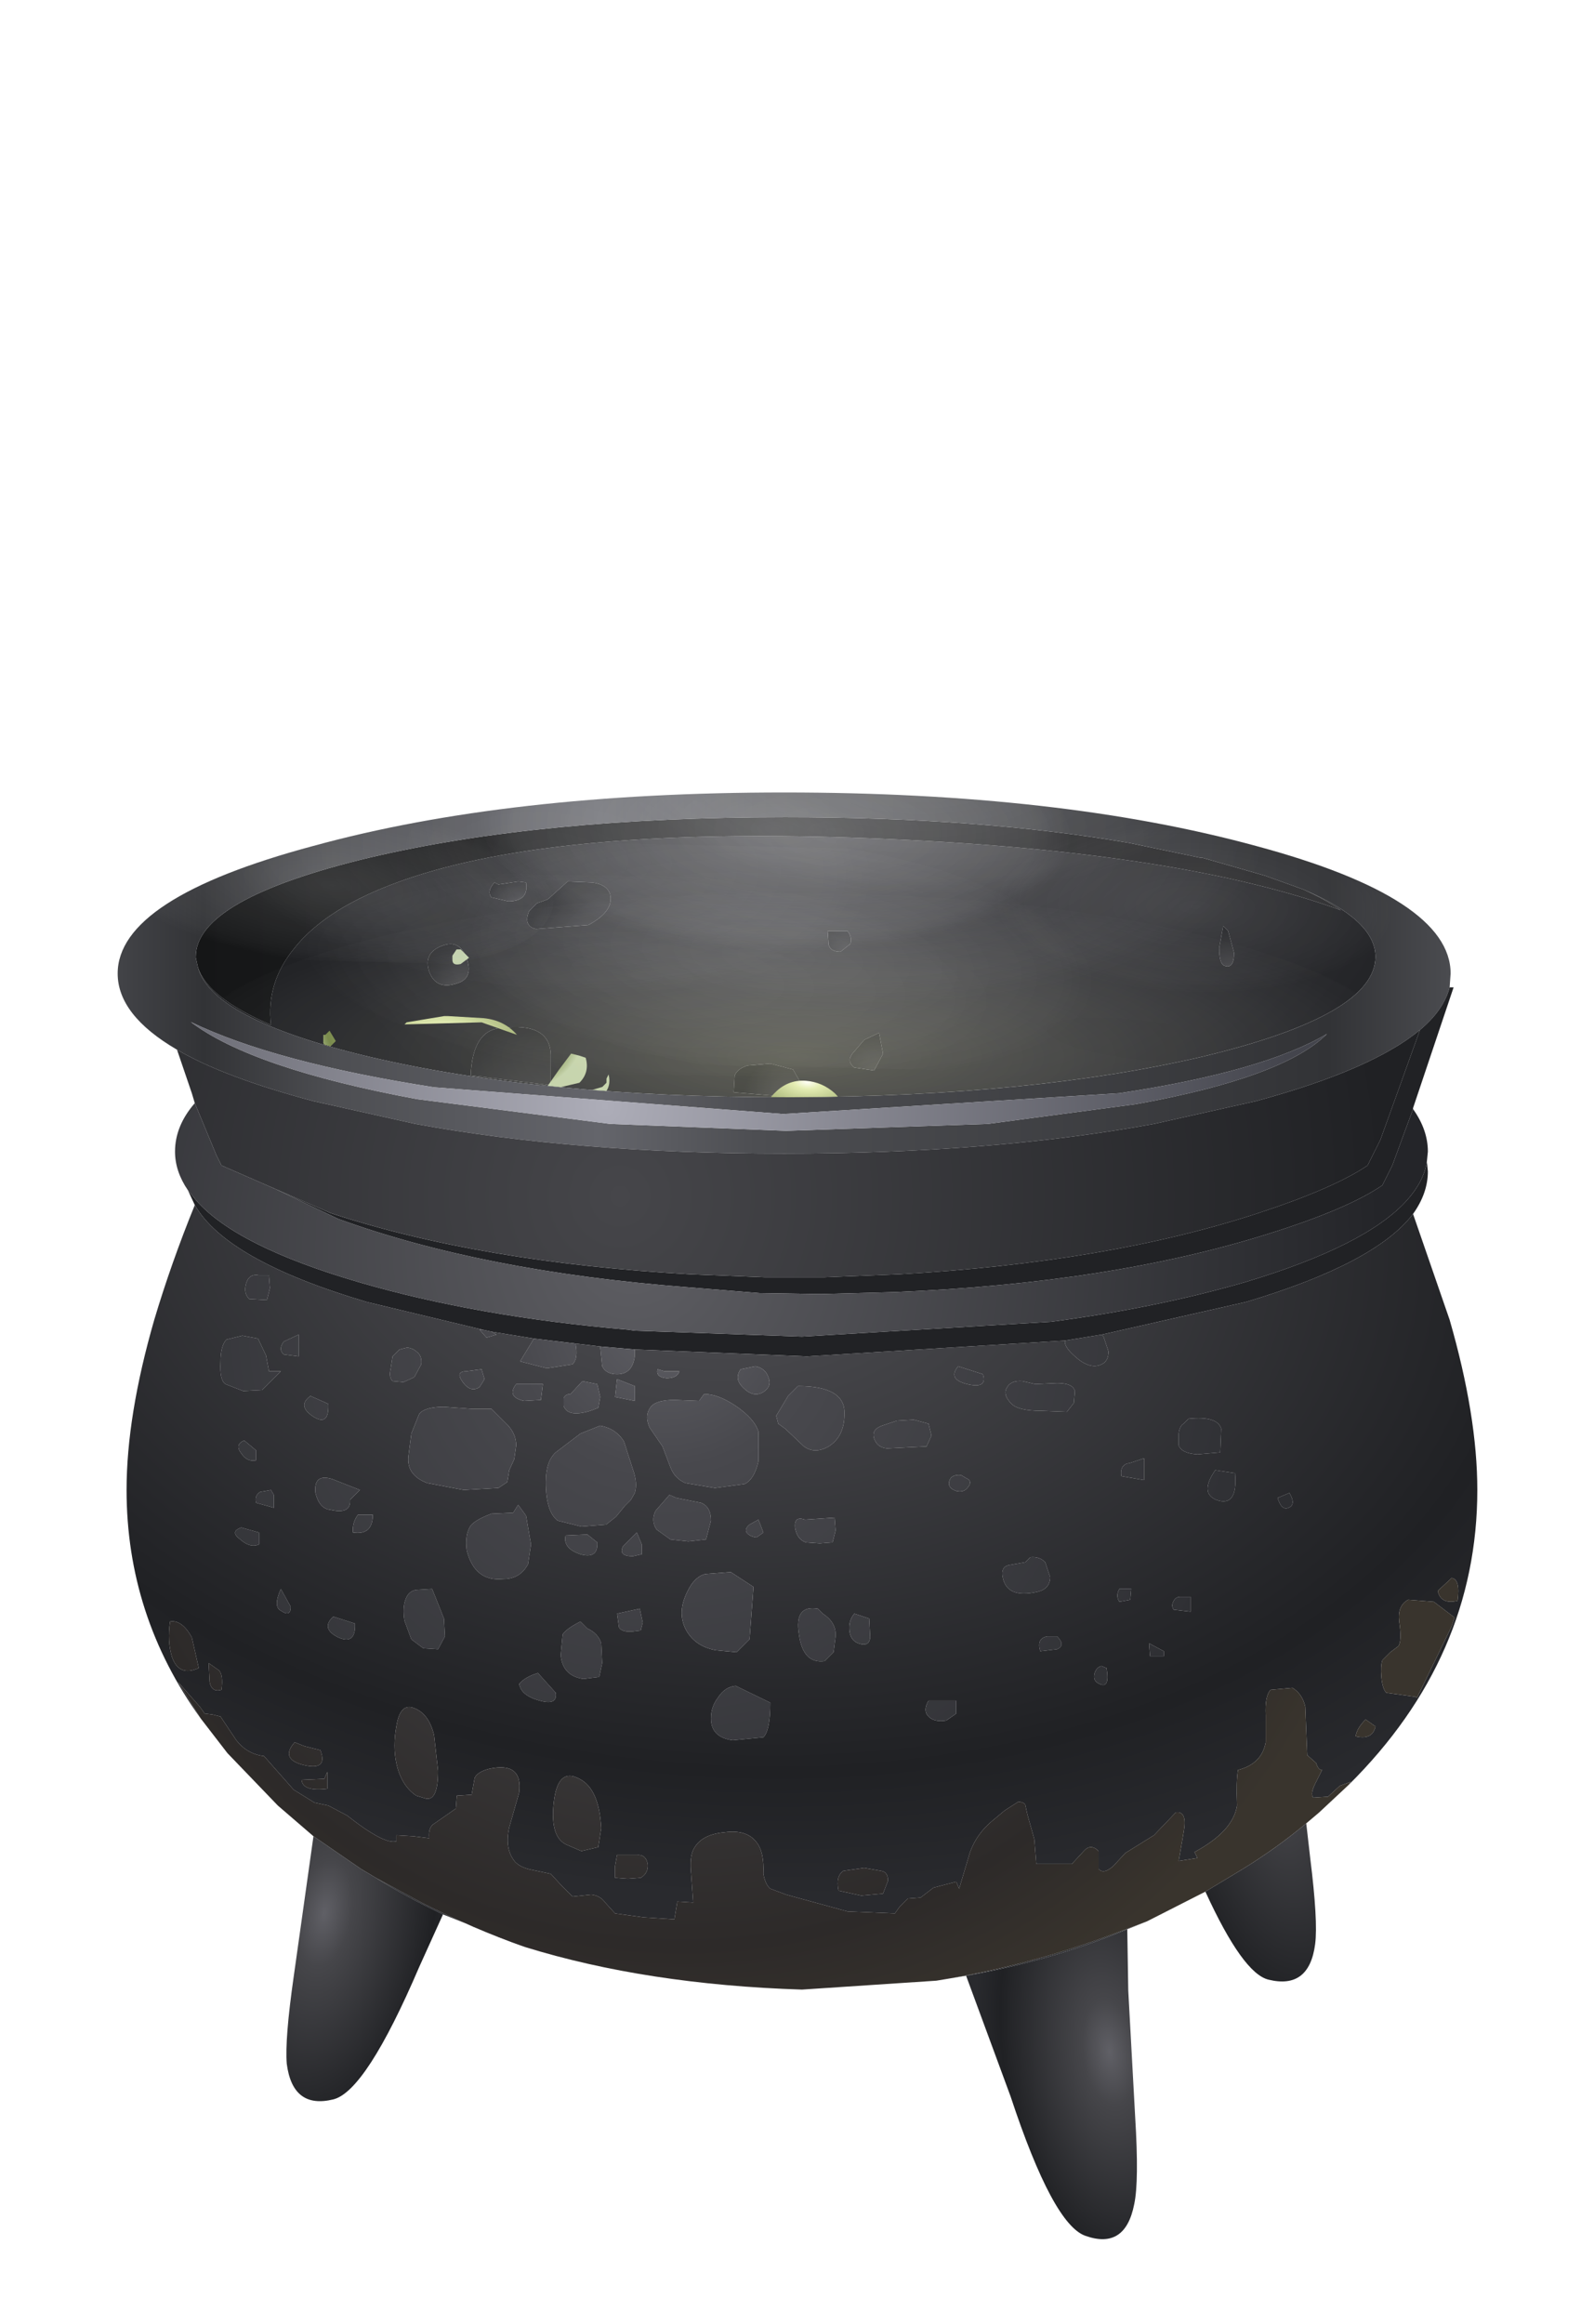 <?xml version="1.0" encoding="UTF-8" standalone="no"?>
<svg xmlns:xlink="http://www.w3.org/1999/xlink" height="117.45px" width="80.6px" xmlns="http://www.w3.org/2000/svg">
  <g transform="matrix(1.0, 0.0, 0.0, 1.0, 0.0, 0.0)">
    <use height="73.1" transform="matrix(1.0, 0.0, 0.0, 1.0, 5.95, 40.05)" width="68.75" xlink:href="#shape0"/>
    <clipPath id="clipPath0" transform="matrix(1.0, 0.0, 0.0, 1.0, 0.0, 0.0)">
      <use height="81.35" transform="matrix(1.0, 0.0, 0.0, 1.0, -23.0, -25.9)" width="127.8" xlink:href="#shape1"/>
    </clipPath>
    <g clip-path="url(#clipPath0)">
      <use height="4.15" transform="matrix(2.106, 0.0, 0.0, 2.106, 13.925, 47.981)" width="8.0" xlink:href="#shape2"/>
      <use height="2.0" transform="matrix(1.28, 0.0, 0.0, 1.28, 38.446, 54.62)" width="3.55" xlink:href="#shape3"/>
      <use height="123.75" transform="matrix(1.0, 0.0, 0.052, 1.0, -18.151, -20.2)" width="105.1" xlink:href="#sprite0"/>
      <use height="59.8" transform="matrix(1.031, 0.0, 0.0, 0.276, 9.282, 45.16)" width="59.8" xlink:href="#shape4"/>
      <use height="63.3" transform="matrix(1.0, 0.0, 0.0, 1.0, 22.85, 10.25)" width="34.7" xlink:href="#sprite1"/>
      <use height="52.0" transform="matrix(1.0, 0.0, 0.0, 1.0, 8.45, 1.55)" width="62.6" xlink:href="#sprite2"/>
    </g>
    <use height="15.55" transform="matrix(1.751, 0.0, 0.0, 0.882, 10.818, 36.416)" width="19.4" xlink:href="#shape5"/>
    <use height="14.85" transform="matrix(1.751, 0.0, 0.0, 0.882, 31.331, 32.425)" width="17.1" xlink:href="#shape6"/>
    <use height="14.85" transform="matrix(1.751, 0.0, 0.0, 0.882, 24.231, 35.325)" width="17.1" xlink:href="#shape7"/>
    <use height="10.15" transform="matrix(1.751, 0.0, 0.0, 0.882, 50.458, 41.393)" width="11.35" xlink:href="#shape8"/>
    <use height="20.4" transform="matrix(1.751, 0.0, 0.0, 0.882, 20.715, 33.048)" width="24.65" xlink:href="#shape9"/>
    <use height="9.55" transform="matrix(1.751, 0.0, 0.0, 0.882, 5.595, 40.508)" width="12.8" xlink:href="#shape10"/>
    <use height="12.5" transform="matrix(1.751, 0.0, 0.0, 0.882, 15.542, 43.784)" width="19.65" xlink:href="#shape11"/>
    <use height="9.45" transform="matrix(1.751, 0.0, 0.0, 0.882, 40.342, 48.352)" width="19.6" xlink:href="#shape12"/>
    <use height="13.8" transform="matrix(1.751, 0.0, 0.0, 0.882, 23.23, 42.261)" width="18.25" xlink:href="#shape13"/>
    <use height="5.45" transform="matrix(1.751, 0.0, 0.0, 0.882, 40.497, 43.267)" width="7.25" xlink:href="#shape14"/>
  </g>
  <defs>
    <g id="shape0" transform="matrix(1.0, 0.0, 0.0, 1.0, -5.95, -40.05)">
      <path d="M41.85 47.05 L42.85 47.05 Q43.1 47.35 43.0 47.7 L42.5 48.1 Q42.0 48.1 41.9 47.75 L41.85 47.05" fill="url(#gradient0)" fill-rule="evenodd" stroke="none"/>
      <path d="M41.85 47.05 L41.9 47.75 Q42.0 48.1 42.5 48.1 L43.0 47.7 Q43.1 47.35 42.85 47.05 L41.85 47.05 M65.9 44.95 Q69.55 46.5 69.55 48.35 69.55 51.3 60.8 53.4 52.25 55.4 40.1 55.45 40.5 55.25 40.5 54.75 L40.1 54.05 38.95 53.75 37.8 53.85 Q37.3 54.0 37.15 54.35 L37.1 55.2 40.0 55.45 39.7 55.45 Q27.35 55.45 18.65 53.4 10.65 51.5 10.0 48.85 10.45 50.4 13.7 51.8 13.45 49.65 14.9 47.9 16.9 45.4 22.1 43.95 30.05 41.75 44.85 42.4 59.7 43.05 67.8 46.0 67.0 45.45 65.9 44.95 M62.1 47.05 L61.85 46.8 61.65 47.9 Q61.65 48.7 61.9 48.8 62.4 49.0 62.4 48.15 L62.1 47.05 M22.35 47.8 Q21.4 48.15 21.7 49.1 22.05 50.05 23.1 49.7 23.95 49.45 23.6 48.45 23.25 47.45 22.35 47.8 M24.85 45.35 L25.7 45.55 Q26.75 45.55 26.6 44.6 L26.2 44.55 25.2 44.7 25.0 44.6 Q24.6 45.05 24.85 45.35 M28.7 44.55 L27.7 45.45 27.15 45.65 26.75 46.05 Q26.45 46.8 27.1 46.95 L29.75 46.75 Q31.05 46.05 30.85 45.2 30.7 44.7 29.95 44.6 L28.7 44.55 M27.85 54.85 L27.85 53.3 Q27.8 51.65 25.35 51.95 23.9 52.05 23.8 54.35 L27.85 54.85 M43.7 52.55 L43.1 53.25 Q42.8 53.65 43.2 53.95 L44.2 54.1 44.65 53.25 44.45 52.2 43.7 52.55" fill="url(#gradient1)" fill-rule="evenodd" stroke="none"/>
      <path d="M10.0 48.85 L9.9 48.4 9.9 48.35 Q9.9 45.45 18.65 43.35 27.35 41.3 39.7 41.3 49.55 41.3 57.1 42.6 L60.7 43.35 60.8 43.35 63.95 44.25 65.9 44.95 Q67.0 45.45 67.8 46.0 59.7 43.05 44.85 42.4 30.05 41.75 22.1 43.95 16.9 45.4 14.9 47.9 13.45 49.65 13.7 51.8 10.45 50.4 10.0 48.85" fill="url(#gradient2)" fill-rule="evenodd" stroke="none"/>
      <path d="M62.1 47.05 L62.4 48.15 Q62.4 49.0 61.9 48.8 61.65 48.7 61.65 47.9 L61.85 46.8 62.1 47.05" fill="url(#gradient3)" fill-rule="evenodd" stroke="none"/>
      <path d="M22.35 47.8 Q23.25 47.45 23.6 48.45 23.95 49.45 23.1 49.7 22.05 50.05 21.7 49.1 21.4 48.15 22.35 47.8" fill="url(#gradient4)" fill-rule="evenodd" stroke="none"/>
      <path d="M24.85 45.35 Q24.6 45.05 25.0 44.6 L25.2 44.7 26.2 44.55 26.6 44.6 Q26.75 45.55 25.7 45.55 L24.85 45.35" fill="url(#gradient5)" fill-rule="evenodd" stroke="none"/>
      <path d="M28.7 44.55 L29.95 44.6 Q30.7 44.7 30.85 45.2 31.05 46.05 29.75 46.75 L27.1 46.95 Q26.45 46.8 26.75 46.05 L27.15 45.65 27.7 45.45 28.7 44.55" fill="url(#gradient6)" fill-rule="evenodd" stroke="none"/>
      <path d="M40.1 55.45 L40.0 55.45 37.1 55.2 37.15 54.35 Q37.3 54.0 37.8 53.85 L38.95 53.75 40.1 54.05 40.5 54.75 Q40.5 55.25 40.1 55.45" fill="url(#gradient7)" fill-rule="evenodd" stroke="none"/>
      <path d="M27.85 54.85 L23.8 54.35 Q23.9 52.05 25.35 51.95 27.8 51.65 27.85 53.3 L27.85 54.85" fill="url(#gradient8)" fill-rule="evenodd" stroke="none"/>
      <path d="M43.7 52.55 L44.45 52.2 44.65 53.25 44.2 54.1 43.2 53.95 Q42.8 53.65 43.1 53.25 L43.7 52.55" fill="url(#gradient9)" fill-rule="evenodd" stroke="none"/>
      <path d="M60.7 43.35 L57.1 42.6 Q49.55 41.3 39.7 41.3 27.35 41.3 18.65 43.35 9.9 45.45 9.9 48.35 L9.9 48.4 10.0 48.85 Q10.65 51.5 18.65 53.4 27.35 55.45 39.7 55.45 L40.0 55.45 40.1 55.45 Q52.25 55.4 60.8 53.4 69.55 51.3 69.55 48.35 69.55 46.5 65.9 44.95 L63.95 44.25 60.8 43.35 60.7 43.35 M8.95 53.05 Q5.95 51.3 5.95 49.2 5.95 45.4 15.85 42.75 25.7 40.05 39.65 40.05 53.6 40.05 63.5 42.75 73.35 45.4 73.35 49.2 L73.3 49.9 Q73.0 51.05 71.8 52.05 69.4 54.05 63.5 55.65 L58.35 56.8 Q50.15 58.3 39.65 58.3 29.15 58.3 21.0 56.8 L15.85 55.65 Q11.35 54.45 8.95 53.05 M39.75 57.15 L49.95 56.8 57.45 55.8 Q64.9 54.45 67.1 52.25 63.9 54.15 56.6 55.25 L39.6 56.3 21.95 54.95 Q13.9 53.7 9.65 51.65 12.75 54.0 21.1 55.55 L30.85 56.8 39.75 57.15" fill="url(#gradient10)" fill-rule="evenodd" stroke="none"/>
      <path d="M39.75 57.15 L30.85 56.8 21.1 55.55 Q12.75 54.0 9.65 51.65 13.9 53.7 21.95 54.95 L39.6 56.3 56.6 55.25 Q63.9 54.15 67.1 52.25 64.9 54.45 57.45 55.8 L49.95 56.8 39.75 57.15" fill="url(#gradient11)" fill-rule="evenodd" stroke="none"/>
      <path d="M73.3 49.9 L73.5 49.9 71.45 56.0 71.45 56.05 70.4 58.9 69.9 59.9 Q68.15 61.1 64.15 62.35 56.2 64.85 45.25 65.3 L41.5 65.4 38.4 65.35 34.7 65.05 Q24.4 64.25 17.1 61.6 L13.95 60.1 16.7 61.3 Q24.3 63.8 34.9 64.4 L38.65 64.55 41.7 64.55 45.45 64.4 Q56.05 63.8 63.65 61.3 67.45 60.05 69.15 58.9 L69.8 57.6 70.65 55.25 71.8 52.05 Q73.0 51.05 73.3 49.9 M72.15 58.7 L72.2 59.2 Q72.2 60.3 71.45 61.35 69.55 63.85 63.0 65.8 L55.7 67.45 53.85 67.75 40.8 68.55 32.1 68.2 30.35 68.05 29.1 67.9 27.0 67.65 24.85 67.3 24.4 67.2 18.55 65.8 Q11.45 63.7 9.85 60.9 L9.5 60.15 9.95 60.7 Q12.0 63.0 18.15 64.8 24.15 66.55 31.75 67.2 L32.1 67.25 40.55 67.55 53.15 66.8 Q58.45 66.1 62.95 64.8 69.1 62.95 71.15 60.65 72.0 59.7 72.15 58.7" fill="#212225" fill-rule="evenodd" stroke="none"/>
      <path d="M27.0 67.65 L29.1 67.9 Q29.25 68.65 28.95 68.95 L27.65 69.15 26.3 68.8 27.0 67.65 M30.35 68.05 L32.1 68.2 32.1 68.5 Q32.0 69.45 31.2 69.45 30.65 69.45 30.45 69.05 L30.35 68.05 M53.85 67.75 L55.7 67.45 55.8 67.55 56.05 68.3 Q56.05 68.8 55.7 68.95 55.1 69.25 54.3 68.5 53.8 68.05 53.85 67.75 M24.4 67.2 L24.85 67.3 25.1 67.45 24.6 67.6 24.25 67.2 24.4 67.2 M20.6 68.1 Q20.9 68.15 21.05 68.3 21.35 68.5 21.3 68.95 L20.95 69.6 20.4 69.85 19.85 69.8 Q19.65 69.6 19.75 69.2 L19.85 68.55 20.2 68.2 20.6 68.1 M28.85 70.45 L29.45 69.8 30.2 69.95 30.35 70.6 30.25 71.15 29.85 71.3 Q28.7 71.65 28.5 71.05 L28.5 70.65 Q28.6 70.45 28.85 70.45 M29.35 72.45 L30.35 72.05 Q31.15 72.2 31.55 72.85 L32.0 74.25 Q32.25 74.95 32.1 75.45 L31.9 75.8 31.6 76.1 31.15 76.65 30.65 77.05 29.4 77.15 28.2 76.85 Q27.6 76.4 27.6 74.9 27.6 73.85 28.1 73.4 L29.35 72.45 M39.85 70.55 L40.35 70.05 Q42.75 70.05 42.7 71.45 42.7 72.6 41.9 73.1 41.2 73.5 40.65 73.1 L39.7 72.2 39.35 71.95 39.25 71.55 39.55 71.05 39.85 70.55 M38.2 69.05 Q38.7 69.15 38.85 69.6 39.05 70.05 38.6 70.35 38.1 70.65 37.6 70.15 37.1 69.7 37.45 69.2 L38.2 69.05 M32.1 70.8 L31.1 70.6 31.15 70.15 31.2 69.7 32.1 70.05 32.1 70.8 M32.95 71.05 Q33.25 70.75 34.1 70.75 L35.35 70.8 35.6 70.45 Q36.3 70.45 37.2 71.05 38.15 71.7 38.35 72.35 L38.35 73.85 Q38.15 74.75 37.65 75.0 L36.15 75.2 34.65 74.95 Q34.1 74.7 33.9 74.15 L33.5 73.1 32.85 72.15 Q32.55 71.5 32.95 71.05 M14.35 67.8 L15.1 67.45 15.1 68.55 14.35 68.45 Q14.05 68.2 14.35 67.8 M11.45 67.7 L12.25 67.5 13.05 67.65 13.45 68.5 13.6 69.3 14.2 69.3 13.25 70.25 12.3 70.3 11.4 69.95 Q11.1 69.75 11.15 68.85 11.15 68.0 11.45 67.7 M13.1 64.45 L13.6 64.45 13.65 65.1 13.5 65.7 12.6 65.65 Q12.3 65.35 12.45 64.85 12.6 64.35 13.1 64.45 M15.7 70.55 L16.6 70.95 Q16.65 72.1 15.85 71.6 15.0 71.05 15.7 70.55 M13.1 77.45 L13.1 78.05 Q12.65 78.25 12.15 77.8 11.6 77.4 12.2 77.2 L13.1 77.45 M12.95 75.95 Q12.85 75.6 13.15 75.4 L13.7 75.3 13.85 75.55 13.85 76.2 12.95 75.95 M17.1 82.75 Q16.2 82.3 16.85 81.7 L17.95 82.05 Q18.0 83.15 17.1 82.75 M14.7 81.2 Q14.7 81.75 14.2 81.4 13.8 81.2 14.2 80.3 L14.7 81.2 M35.45 75.95 Q35.95 76.15 35.95 76.85 L35.7 77.8 34.8 77.9 33.9 77.8 33.2 77.3 Q32.9 76.85 33.15 76.35 L33.85 75.55 34.2 75.7 35.45 75.95 M27.3 85.95 Q26.35 85.7 26.25 85.1 26.55 84.75 27.2 84.55 L28.1 85.55 Q28.2 86.2 27.3 85.95 M21.05 80.35 L21.85 80.3 22.45 81.8 22.5 82.7 22.15 83.35 21.4 83.3 20.8 82.85 20.45 81.9 Q20.35 81.25 20.5 80.85 20.65 80.4 21.05 80.35 M28.6 77.6 L29.7 77.55 30.2 77.95 Q30.25 78.8 29.35 78.55 28.45 78.25 28.6 77.6 M26.2 76.05 L26.6 76.6 26.85 78.05 26.7 79.05 Q26.3 79.8 25.45 79.8 24.0 79.95 23.6 78.35 23.5 77.55 23.8 77.1 24.05 76.8 24.85 76.5 L25.95 76.45 26.2 76.05 M37.2 85.2 L38.95 86.05 Q38.95 87.45 38.6 87.8 L37.05 87.95 Q35.95 87.8 35.95 86.85 35.95 86.25 36.3 85.8 36.65 85.25 37.2 85.2 M30.4 83.05 L30.45 84.05 30.3 84.75 29.5 84.85 Q28.45 84.7 28.35 83.65 L28.45 82.6 Q28.65 82.3 29.35 81.95 L29.7 82.3 Q30.25 82.55 30.4 83.05 M31.2 81.55 L32.35 81.3 32.5 82.0 32.4 82.4 32.0 82.45 Q31.45 82.5 31.3 82.25 L31.2 81.55 M32.2 77.45 L32.45 78.05 32.45 78.55 32.0 78.65 Q31.25 78.65 31.5 78.15 L32.2 77.45 M38.6 77.45 L38.25 77.7 Q37.9 77.65 37.75 77.45 37.65 77.25 37.9 77.05 L38.35 76.8 38.6 77.45 M57.1 73.95 L57.85 73.7 57.85 74.8 56.7 74.6 Q56.65 74.35 56.75 74.15 56.9 73.95 57.1 73.95 M54.35 70.3 L54.3 70.9 53.95 71.35 52.65 71.3 Q51.5 71.3 51.15 70.95 50.7 70.5 50.9 70.15 51.1 69.75 51.7 69.8 L52.35 69.95 53.45 69.9 Q54.25 69.9 54.35 70.3 M49.7 69.45 Q49.95 70.2 48.9 69.95 47.9 69.7 48.45 69.05 L49.7 69.45 M44.85 73.2 Q44.35 73.15 44.2 72.7 44.05 72.25 44.6 72.05 L45.35 71.8 46.2 71.75 46.95 71.95 47.1 72.55 46.85 73.1 44.85 73.2 M61.75 72.2 L61.7 73.4 60.55 73.5 Q59.75 73.45 59.6 73.05 L59.6 72.45 Q59.65 72.05 59.85 71.95 L60.1 71.7 Q61.55 71.55 61.75 72.2 M53.45 82.7 Q53.9 83.15 53.45 83.35 L52.6 83.45 Q52.4 82.8 52.95 82.7 L53.45 82.7 M52.1 78.7 Q52.55 78.65 52.85 78.95 L53.1 79.7 Q53.1 80.3 52.45 80.45 50.9 80.8 50.7 79.7 50.6 79.2 51.0 79.1 L51.85 78.95 52.1 78.7 M41.6 81.55 Q42.3 82.0 42.25 82.7 L42.15 83.5 41.7 83.95 Q40.6 84.1 40.4 82.6 40.15 81.1 41.35 81.3 L41.6 81.55 M61.45 74.3 L62.45 74.45 Q62.6 76.2 61.5 75.8 60.65 75.45 61.45 74.3 M65.2 75.45 Q65.55 76.05 65.15 76.2 64.8 76.35 64.6 75.7 L65.2 75.45" fill="url(#gradient12)" fill-rule="evenodd" stroke="none"/>
      <path d="M71.45 61.35 L73.3 66.7 Q74.7 71.55 74.7 75.3 74.7 83.75 68.2 90.2 L68.3 90.05 67.75 90.25 67.15 90.8 66.4 90.85 Q66.25 90.65 66.5 90.15 L66.85 89.45 Q66.65 89.45 66.55 89.1 L66.1 88.7 66.05 87.5 66.0 86.25 Q65.85 85.6 65.35 85.3 L64.25 85.4 Q63.95 85.7 64.0 86.7 L64.0 88.05 Q63.8 89.15 62.6 89.45 62.5 90.0 62.55 91.25 62.35 92.55 60.4 93.6 L60.55 93.9 59.6 94.05 59.85 92.6 Q60.05 91.5 59.45 91.6 L58.35 92.75 56.9 93.65 56.3 94.3 Q55.8 94.75 55.55 94.45 L55.55 94.0 55.55 93.55 Q55.15 93.15 54.8 93.55 L54.2 94.2 52.4 94.2 52.3 92.95 51.95 91.7 51.85 91.25 Q51.85 91.1 51.5 91.05 L50.8 91.5 50.2 92.0 Q49.4 92.65 49.05 93.6 L48.5 95.45 48.35 95.1 47.2 95.4 46.55 95.9 45.9 95.95 45.5 96.35 45.25 96.7 42.85 96.6 39.75 95.75 38.95 95.45 Q38.7 95.25 38.6 94.7 38.65 93.6 38.25 93.1 37.75 92.45 36.65 92.6 35.5 92.7 35.1 93.4 34.85 93.8 34.95 94.75 L35.05 96.15 34.25 96.1 34.1 97.0 32.55 96.9 31.1 96.7 30.6 96.15 Q30.35 95.8 29.9 95.75 L28.95 95.85 28.4 95.3 27.85 94.7 26.9 94.5 Q26.35 94.4 26.05 94.1 25.5 93.45 25.75 92.35 L26.25 90.6 Q26.45 89.0 24.7 89.4 24.15 89.55 24.0 89.85 L23.85 90.7 23.1 90.75 23.05 91.4 22.55 91.75 21.9 92.2 Q21.65 92.4 21.7 92.9 L20.9 92.8 20.05 92.75 20.05 93.05 Q19.45 93.25 17.55 91.75 L16.6 91.25 15.9 91.1 14.85 90.45 14.1 89.6 13.35 88.75 Q12.5 88.65 11.95 87.95 L11.15 86.75 10.75 86.65 10.35 86.6 10.1 86.25 9.0 85.0 10.15 86.85 Q6.4 81.65 6.4 75.3 6.4 71.55 7.8 66.7 8.65 63.85 9.85 60.9 11.45 63.7 18.55 65.8 L24.4 67.2 24.25 67.2 24.6 67.6 25.1 67.45 24.85 67.3 27.0 67.65 26.3 68.8 27.65 69.15 28.95 68.95 Q29.25 68.65 29.1 67.9 L30.35 68.05 30.45 69.05 Q30.65 69.45 31.2 69.45 32.0 69.45 32.1 68.5 L32.1 68.2 40.8 68.55 53.85 67.75 Q53.8 68.05 54.3 68.5 55.1 69.25 55.7 68.95 56.05 68.8 56.05 68.3 L55.8 67.55 55.7 67.45 63.0 65.8 Q69.55 63.85 71.45 61.35 M58.0 97.1 L57.0 97.5 Q53.15 99.1 48.85 99.85 L47.35 100.1 Q52.05 99.35 56.4 97.7 L58.0 97.1 M26.55 98.4 L22.4 96.75 Q20.6 95.9 19.0 94.9 L21.4 96.2 Q23.9 97.45 26.55 98.4 M24.5 69.7 L24.35 69.2 23.6 69.3 Q23.0 69.3 23.4 69.85 23.8 70.4 24.25 70.1 L24.5 69.7 M20.6 68.1 L20.2 68.2 19.85 68.55 19.75 69.2 Q19.65 69.6 19.85 69.8 L20.4 69.85 20.95 69.6 21.3 68.95 Q21.35 68.5 21.05 68.3 20.9 68.15 20.6 68.1 M20.65 73.6 Q20.55 74.55 21.6 74.95 L23.45 75.3 25.2 75.2 25.65 74.9 25.75 74.3 26.0 73.75 26.1 73.05 Q26.1 72.5 25.7 72.05 L24.85 71.2 23.85 71.2 22.45 71.1 Q21.5 71.1 21.2 71.45 L20.8 72.45 20.65 73.6 M28.85 70.45 Q28.6 70.45 28.5 70.65 L28.5 71.05 Q28.7 71.65 29.85 71.3 L30.25 71.15 30.35 70.6 30.2 69.95 29.45 69.8 28.85 70.45 M26.1 69.95 Q25.6 70.6 26.5 70.8 L27.35 70.75 27.45 69.95 26.1 69.95 M29.35 72.45 L28.1 73.4 Q27.6 73.85 27.6 74.9 27.6 76.4 28.2 76.85 L29.4 77.15 30.65 77.05 31.15 76.65 31.6 76.1 31.9 75.8 32.1 75.45 Q32.25 74.95 32.0 74.25 L31.55 72.85 Q31.15 72.2 30.35 72.05 L29.35 72.45 M33.25 69.2 Q33.15 69.6 33.7 69.65 34.25 69.65 34.35 69.3 L33.6 69.3 33.25 69.2 M32.95 71.05 Q32.55 71.5 32.85 72.15 L33.5 73.1 33.9 74.15 Q34.1 74.7 34.65 74.95 L36.15 75.2 37.65 75.0 Q38.15 74.75 38.35 73.85 L38.35 72.35 Q38.15 71.7 37.2 71.05 36.3 70.45 35.6 70.45 L35.35 70.8 34.1 70.75 Q33.25 70.75 32.95 71.05 M32.1 70.8 L32.1 70.05 31.2 69.7 31.15 70.15 31.1 70.6 32.1 70.8 M38.2 69.05 L37.45 69.2 Q37.1 69.7 37.6 70.15 38.1 70.65 38.6 70.35 39.05 70.05 38.85 69.6 38.7 69.15 38.2 69.05 M39.85 70.55 L39.55 71.05 39.25 71.55 39.35 71.95 39.7 72.2 40.65 73.1 Q41.2 73.5 41.9 73.1 42.7 72.6 42.7 71.45 42.75 70.05 40.35 70.05 L39.85 70.55 M13.1 64.45 Q12.6 64.35 12.45 64.85 12.3 65.35 12.6 65.65 L13.5 65.7 13.65 65.1 13.6 64.45 13.1 64.45 M11.45 67.7 Q11.15 68.0 11.15 68.85 11.1 69.75 11.4 69.95 L12.3 70.3 13.25 70.25 14.2 69.3 13.6 69.3 13.45 68.5 13.05 67.65 12.25 67.5 11.45 67.7 M14.35 67.8 Q14.05 68.2 14.35 68.45 L15.1 68.55 15.1 67.45 14.35 67.8 M12.2 73.45 Q12.5 73.9 12.95 73.8 L12.95 73.3 12.35 72.8 Q11.85 73.0 12.2 73.45 M15.7 70.55 Q15.0 71.05 15.85 71.6 16.65 72.1 16.6 70.95 L15.7 70.55 M16.7 76.3 Q17.75 76.55 17.7 75.8 L18.2 75.3 16.8 74.75 Q15.85 74.45 15.95 75.45 16.15 76.25 16.7 76.3 M18.85 76.55 L18.1 76.55 Q17.8 76.95 17.85 77.45 18.85 77.6 18.85 76.55 M12.95 75.95 L13.85 76.2 13.85 75.55 13.7 75.3 13.15 75.4 Q12.85 75.6 12.95 75.95 M13.1 77.45 L12.2 77.2 Q11.6 77.4 12.15 77.8 12.65 78.25 13.1 78.05 L13.1 77.45 M11.05 84.4 L10.55 84.05 10.6 85.0 Q10.7 85.55 11.2 85.4 11.3 84.6 11.05 84.4 M14.7 81.2 L14.2 80.3 Q13.8 81.2 14.2 81.4 14.7 81.75 14.7 81.2 M17.1 82.75 Q18.0 83.15 17.95 82.05 L16.85 81.7 Q16.2 82.3 17.1 82.75 M9.7 82.75 Q9.2 81.85 8.6 81.95 8.45 82.95 8.7 83.75 9.05 84.75 10.05 84.3 L9.7 82.75 M20.05 89.15 Q20.3 90.25 21.05 90.75 L21.55 90.9 Q22.15 91.0 22.15 89.5 L21.95 87.7 Q21.7 86.65 21.0 86.35 20.25 86.0 20.05 87.2 19.85 88.25 20.05 89.15 M16.2 88.45 L15.4 88.25 14.9 88.05 Q14.15 88.9 15.35 89.2 16.6 89.5 16.2 88.45 M16.55 90.4 L16.55 89.55 16.4 89.9 15.25 89.95 Q15.3 90.55 16.55 90.4 M35.45 75.95 L34.2 75.7 33.85 75.55 33.15 76.35 Q32.9 76.85 33.2 77.3 L33.9 77.8 34.8 77.9 35.7 77.8 35.95 76.85 Q35.95 76.15 35.45 75.95 M35.65 79.55 Q35.1 79.7 34.75 80.45 34.25 81.45 34.65 82.3 35.1 83.2 36.2 83.4 L37.25 83.5 37.9 82.85 38.1 80.2 36.95 79.45 35.65 79.55 M38.6 77.45 L38.35 76.8 37.9 77.05 Q37.65 77.25 37.75 77.45 37.9 77.65 38.25 77.7 L38.6 77.45 M32.2 77.45 L31.5 78.15 Q31.25 78.65 32.0 78.65 L32.45 78.55 32.45 78.05 32.2 77.45 M31.2 81.55 L31.3 82.25 Q31.45 82.5 32.0 82.45 L32.4 82.4 32.5 82.0 32.35 81.3 31.2 81.55 M30.4 83.05 Q30.25 82.55 29.7 82.3 L29.35 81.95 Q28.65 82.3 28.45 82.6 L28.35 83.65 Q28.45 84.7 29.5 84.85 L30.3 84.75 30.45 84.05 30.4 83.05 M37.2 85.2 Q36.65 85.25 36.3 85.8 35.95 86.25 35.95 86.85 35.95 87.8 37.05 87.95 L38.6 87.8 Q38.95 87.45 38.95 86.05 L37.2 85.2 M26.2 76.05 L25.95 76.45 24.85 76.5 Q24.05 76.8 23.8 77.1 23.5 77.55 23.6 78.35 24.0 79.95 25.45 79.8 26.3 79.8 26.7 79.05 L26.85 78.05 26.6 76.6 26.2 76.05 M28.6 77.6 Q28.45 78.25 29.35 78.55 30.25 78.8 30.2 77.95 L29.7 77.55 28.6 77.6 M21.05 80.35 Q20.65 80.4 20.5 80.85 20.35 81.25 20.45 81.9 L20.8 82.85 21.4 83.3 22.15 83.35 22.5 82.7 22.45 81.8 21.85 80.3 21.05 80.35 M27.3 85.95 Q28.2 86.2 28.1 85.55 L27.2 84.55 Q26.55 84.75 26.25 85.1 26.35 85.7 27.3 85.95 M28.0 91.1 Q27.8 92.9 28.7 93.25 L29.4 93.55 30.25 93.35 30.4 92.4 Q30.3 90.4 29.3 89.9 28.2 89.3 28.0 91.1 M31.1 94.3 L31.1 94.9 31.75 94.95 32.4 94.9 Q32.8 94.65 32.75 94.2 32.65 93.7 32.2 93.75 L31.2 93.75 31.1 94.3 M61.75 72.2 Q61.55 71.55 60.1 71.7 L59.85 71.95 Q59.65 72.05 59.6 72.45 L59.6 73.05 Q59.75 73.45 60.55 73.5 L61.7 73.4 61.75 72.2 M44.85 73.2 L46.85 73.1 47.1 72.55 46.95 71.95 46.2 71.75 45.35 71.8 44.6 72.05 Q44.05 72.25 44.2 72.7 44.35 73.15 44.85 73.2 M49.7 69.45 L48.45 69.05 Q47.9 69.7 48.9 69.95 49.95 70.2 49.7 69.45 M54.35 70.3 Q54.25 69.9 53.45 69.9 L52.35 69.95 51.7 69.8 Q51.1 69.75 50.9 70.15 50.7 70.5 51.15 70.95 51.5 71.3 52.65 71.3 L53.95 71.35 54.3 70.9 54.35 70.3 M57.1 73.95 Q56.9 73.95 56.75 74.15 56.65 74.35 56.7 74.6 L57.85 74.8 57.85 73.7 57.1 73.95 M56.6 80.3 Q56.4 80.65 56.6 80.95 L57.15 80.85 57.2 80.3 56.6 80.3 M52.1 78.7 L51.85 78.95 51.0 79.1 Q50.6 79.2 50.7 79.7 50.9 80.8 52.45 80.45 53.1 80.3 53.1 79.7 L52.85 78.95 Q52.55 78.65 52.1 78.7 M53.45 82.7 L52.95 82.7 Q52.4 82.8 52.6 83.45 L53.45 83.35 Q53.9 83.15 53.45 82.7 M55.5 85.05 Q56.15 85.45 55.95 84.3 L55.7 84.2 Q55.45 84.25 55.35 84.55 55.25 84.9 55.5 85.05 M60.2 80.7 L59.7 80.7 Q59.45 80.7 59.35 80.9 59.2 81.15 59.35 81.35 L60.2 81.45 60.2 80.7 M58.15 83.7 L58.85 83.7 58.85 83.45 58.1 83.05 58.15 83.7 M48.85 74.7 L48.6 74.55 Q48.1 74.5 48.0 74.85 47.9 75.2 48.35 75.35 48.75 75.45 48.95 75.15 49.2 74.85 48.85 74.7 M42.1 77.95 L42.25 77.35 42.2 76.7 40.7 76.8 Q40.15 76.6 40.2 77.2 40.3 77.8 40.75 77.95 L41.45 78.0 42.1 77.95 M43.95 81.8 L43.2 81.55 Q42.9 81.9 42.95 82.4 43.0 82.9 43.4 83.05 43.95 83.25 44.0 82.75 L43.95 81.8 M41.6 81.55 L41.35 81.3 Q40.15 81.1 40.4 82.6 40.6 84.1 41.7 83.95 L42.15 83.5 42.25 82.7 Q42.3 82.0 41.6 81.55 M46.95 85.95 Q46.65 86.45 46.95 86.75 47.25 87.05 47.85 86.95 L48.35 86.6 48.35 85.95 46.95 85.95 M44.65 95.7 L44.9 95.05 Q44.9 94.6 44.55 94.55 L43.7 94.4 42.65 94.55 Q42.25 94.8 42.4 95.55 L43.55 95.8 44.65 95.7 M73.7 80.9 Q73.85 79.8 73.4 79.75 L72.7 80.4 Q72.85 81.1 73.7 80.9 M71.2 80.85 Q70.65 81.15 70.75 81.95 70.9 82.95 70.7 83.2 L70.3 83.5 69.9 83.9 Q69.8 84.2 69.85 84.75 69.9 85.35 70.1 85.55 L71.55 85.75 71.65 85.8 73.4 82.2 73.55 81.75 72.5 80.95 71.2 80.85 M65.2 75.45 L64.6 75.7 Q64.8 76.35 65.15 76.2 65.55 76.05 65.2 75.45 M61.45 74.3 Q60.65 75.45 61.5 75.8 62.6 76.2 62.45 74.45 L61.45 74.3 M69.55 87.25 L69.05 86.9 Q68.6 87.35 68.55 87.75 69.4 87.95 69.55 87.25" fill="url(#gradient13)" fill-rule="evenodd" stroke="none"/>
      <path d="M24.5 69.7 L24.25 70.1 Q23.8 70.4 23.4 69.85 23.0 69.3 23.6 69.3 L24.35 69.2 24.5 69.7 M20.65 73.6 L20.8 72.45 21.2 71.45 Q21.5 71.1 22.45 71.1 L23.85 71.2 24.85 71.2 25.7 72.05 Q26.1 72.5 26.1 73.05 L26.0 73.75 25.75 74.3 25.65 74.9 25.2 75.2 23.45 75.3 21.6 74.95 Q20.55 74.55 20.65 73.6 M26.1 69.95 L27.45 69.95 27.35 70.75 26.5 70.8 Q25.6 70.6 26.1 69.95 M33.25 69.2 L33.6 69.3 34.35 69.3 Q34.25 69.65 33.7 69.65 33.15 69.6 33.25 69.2 M16.7 76.3 Q16.15 76.25 15.95 75.45 15.85 74.45 16.8 74.75 L18.2 75.3 17.7 75.8 Q17.75 76.55 16.7 76.3 M60.2 80.7 L60.2 81.45 59.35 81.35 Q59.2 81.15 59.35 80.9 59.45 80.7 59.7 80.7 L60.2 80.7 M42.1 77.95 L41.45 78.0 40.75 77.95 Q40.3 77.8 40.2 77.2 40.15 76.6 40.7 76.8 L42.2 76.7 42.25 77.35 42.1 77.95 M48.85 74.7 Q49.2 74.85 48.95 75.15 48.75 75.45 48.35 75.35 47.9 75.2 48.0 74.85 48.1 74.5 48.6 74.55 L48.85 74.7 M46.95 85.95 L48.35 85.95 48.35 86.6 47.85 86.95 Q47.25 87.05 46.95 86.75 46.65 86.45 46.95 85.95" fill="url(#gradient14)" fill-rule="evenodd" stroke="none"/>
      <path d="M71.45 56.05 Q72.2 57.1 72.2 58.2 L72.15 58.7 Q72.0 59.7 71.15 60.65 69.1 62.95 62.95 64.8 58.45 66.1 53.15 66.8 L40.55 67.55 32.1 67.25 31.75 67.2 Q24.15 66.55 18.15 64.8 12.0 63.0 9.95 60.7 L9.5 60.15 Q8.85 59.2 8.85 58.2 8.85 56.9 9.85 55.75 L10.95 58.4 11.2 58.9 13.95 60.1 17.1 61.6 Q24.4 64.25 34.7 65.05 L38.4 65.35 41.5 65.4 45.25 65.3 Q56.2 64.85 64.15 62.35 68.15 61.1 69.9 59.9 L70.4 58.9 71.45 56.05" fill="url(#gradient15)" fill-rule="evenodd" stroke="none"/>
      <path d="M9.85 55.75 L9.7 55.25 8.95 53.05 Q11.35 54.45 15.85 55.65 L21.0 56.8 Q29.15 58.3 39.65 58.3 50.15 58.3 58.35 56.8 L63.5 55.65 Q69.4 54.05 71.8 52.05 L70.65 55.25 69.8 57.6 69.15 58.9 Q67.45 60.05 63.65 61.3 56.05 63.8 45.45 64.4 L41.7 64.55 38.65 64.55 34.9 64.4 Q24.3 63.8 16.7 61.3 L13.95 60.1 11.2 58.9 10.95 58.4 9.85 55.75" fill="url(#gradient16)" fill-rule="evenodd" stroke="none"/>
      <path d="M12.2 73.45 Q11.85 73.0 12.35 72.8 L12.95 73.3 12.95 73.8 Q12.5 73.9 12.2 73.45 M43.95 81.8 L44.0 82.75 Q43.95 83.25 43.4 83.05 43.0 82.9 42.95 82.4 42.9 81.9 43.2 81.55 L43.95 81.8" fill="url(#gradient17)" fill-rule="evenodd" stroke="none"/>
      <path d="M18.85 76.55 Q18.85 77.6 17.85 77.45 17.8 76.95 18.1 76.55 L18.85 76.55 M35.65 79.55 L36.95 79.45 38.1 80.2 37.9 82.85 37.25 83.5 36.2 83.4 Q35.1 83.2 34.65 82.3 34.25 81.45 34.75 80.45 35.1 79.7 35.65 79.55" fill="url(#gradient18)" fill-rule="evenodd" stroke="none"/>
      <path d="M68.2 90.2 L66.7 91.6 66.05 92.15 Q64.55 93.4 62.85 94.45 L60.95 95.6 58.0 97.1 56.4 97.7 Q52.05 99.35 47.35 100.1 L40.55 100.55 Q32.7 100.3 26.55 98.4 23.9 97.45 21.4 96.2 L19.0 94.9 18.25 94.45 15.85 92.8 14.05 91.25 11.5 88.6 10.15 86.85 9.0 85.0 10.1 86.25 10.35 86.6 10.75 86.65 11.15 86.75 11.95 87.95 Q12.5 88.65 13.35 88.75 L14.1 89.6 14.85 90.45 15.9 91.1 16.6 91.25 17.55 91.75 Q19.45 93.25 20.05 93.05 L20.05 92.75 20.9 92.8 21.7 92.9 Q21.65 92.4 21.9 92.2 L22.55 91.75 23.05 91.4 23.1 90.75 23.85 90.7 24.0 89.85 Q24.15 89.55 24.7 89.4 26.45 89.0 26.25 90.6 L25.75 92.35 Q25.5 93.45 26.05 94.1 26.35 94.4 26.9 94.5 L27.85 94.7 28.4 95.3 28.95 95.85 29.9 95.75 Q30.35 95.8 30.6 96.15 L31.1 96.7 32.55 96.9 34.1 97.0 34.25 96.1 35.05 96.15 34.95 94.75 Q34.85 93.8 35.1 93.4 35.5 92.7 36.65 92.6 37.75 92.45 38.25 93.1 38.65 93.6 38.6 94.7 38.7 95.25 38.95 95.45 L39.75 95.75 42.85 96.6 45.25 96.7 45.5 96.35 45.9 95.95 46.55 95.9 47.2 95.4 48.35 95.1 48.5 95.45 49.05 93.6 Q49.4 92.65 50.2 92.0 L50.8 91.5 51.5 91.05 Q51.85 91.1 51.85 91.25 L51.95 91.7 52.3 92.95 52.4 94.2 54.2 94.2 54.8 93.55 Q55.15 93.15 55.55 93.55 L55.55 94.0 55.55 94.45 Q55.8 94.75 56.3 94.3 L56.9 93.65 58.35 92.75 59.45 91.6 Q60.05 91.5 59.85 92.6 L59.6 94.05 60.55 93.9 60.4 93.6 Q62.35 92.55 62.55 91.25 62.5 90.0 62.6 89.45 63.8 89.15 64.0 88.05 L64.0 86.7 Q63.95 85.7 64.25 85.4 L65.35 85.3 Q65.85 85.6 66.0 86.25 L66.05 87.5 66.1 88.7 66.55 89.1 Q66.65 89.45 66.85 89.45 L66.5 90.15 Q66.25 90.65 66.4 90.85 L67.15 90.8 67.75 90.25 68.3 90.05 68.2 90.2 M11.05 84.4 Q11.3 84.6 11.2 85.4 10.7 85.55 10.6 85.0 L10.55 84.05 11.05 84.4 M9.7 82.75 L10.05 84.3 Q9.05 84.75 8.7 83.75 8.45 82.95 8.6 81.95 9.2 81.85 9.7 82.75 M16.55 90.4 Q15.3 90.55 15.25 89.95 L16.4 89.9 16.55 89.55 16.55 90.4 M16.2 88.45 Q16.6 89.5 15.35 89.2 14.15 88.9 14.9 88.05 L15.4 88.25 16.2 88.45 M31.1 94.3 L31.2 93.75 32.2 93.75 Q32.65 93.7 32.75 94.2 32.8 94.65 32.4 94.9 L31.75 94.95 31.1 94.9 31.1 94.3 M28.0 91.1 Q28.2 89.3 29.3 89.9 30.3 90.4 30.4 92.4 L30.25 93.35 29.4 93.55 28.7 93.25 Q27.8 92.9 28.0 91.1 M71.2 80.85 L72.5 80.95 73.55 81.75 73.4 82.2 71.65 85.8 71.55 85.75 70.1 85.55 Q69.9 85.35 69.85 84.75 69.8 84.2 69.9 83.9 L70.3 83.5 70.7 83.2 Q70.9 82.95 70.75 81.95 70.65 81.15 71.2 80.85 M73.7 80.9 Q72.85 81.1 72.7 80.4 L73.4 79.75 Q73.85 79.8 73.7 80.9 M44.65 95.7 L43.55 95.8 42.4 95.55 Q42.25 94.8 42.65 94.55 L43.7 94.4 44.55 94.55 Q44.9 94.6 44.9 95.05 L44.65 95.7 M69.55 87.25 Q69.4 87.95 68.55 87.75 68.6 87.35 69.05 86.9 L69.55 87.25" fill="url(#gradient19)" fill-rule="evenodd" stroke="none"/>
      <path d="M20.05 89.15 Q19.85 88.25 20.05 87.2 20.25 86.0 21.0 86.35 21.7 86.65 21.95 87.7 L22.15 89.5 Q22.15 91.0 21.55 90.9 L21.05 90.75 Q20.3 90.25 20.05 89.15" fill="url(#gradient20)" fill-rule="evenodd" stroke="none"/>
      <path d="M22.4 96.75 L21.2 99.4 Q18.5 105.7 16.85 106.1 14.8 106.6 14.5 104.3 14.4 103.05 14.85 99.9 L15.85 92.8 18.25 94.45 19.0 94.9 Q20.6 95.9 22.4 96.75" fill="url(#gradient21)" fill-rule="evenodd" stroke="none"/>
      <path d="M56.6 80.3 L57.2 80.3 57.15 80.85 56.6 80.95 Q56.4 80.65 56.6 80.3 M55.5 85.05 Q55.25 84.9 55.35 84.55 55.45 84.25 55.7 84.2 L55.95 84.3 Q56.15 85.45 55.5 85.05 M58.15 83.7 L58.1 83.05 58.85 83.45 58.85 83.7 58.15 83.7" fill="url(#gradient22)" fill-rule="evenodd" stroke="none"/>
      <path d="M66.05 92.15 L66.25 93.9 Q66.65 97.1 66.5 98.25 66.2 100.55 64.15 100.05 62.85 99.75 60.95 95.6 L62.85 94.45 Q64.55 93.4 66.05 92.15" fill="url(#gradient23)" fill-rule="evenodd" stroke="none"/>
      <path d="M57.0 97.5 L57.05 100.6 57.4 107.0 Q57.6 110.25 57.35 111.4 56.9 113.7 54.9 113.0 53.25 112.45 51.1 105.95 L48.85 99.85 Q53.15 99.1 57.0 97.5" fill="url(#gradient24)" fill-rule="evenodd" stroke="none"/>
    </g>
    <radialGradient cx="0" cy="0" gradientTransform="matrix(-6.0E-4, -0.002, -0.002, 6.0E-4, 42.85, 48.3)" gradientUnits="userSpaceOnUse" id="gradient0" r="819.2" spreadMethod="pad">
      <stop offset="0.0" stop-color="#46464a"/>
      <stop offset="1.0" stop-color="#202124"/>
    </radialGradient>
    <radialGradient cx="0" cy="0" gradientTransform="matrix(0.037, 0.0, 0.0, -0.027, 44.85, 40.35)" gradientUnits="userSpaceOnUse" id="gradient1" r="819.2" spreadMethod="pad">
      <stop offset="0.0" stop-color="#46464a"/>
      <stop offset="1.0" stop-color="#202124"/>
    </radialGradient>
    <linearGradient gradientTransform="matrix(0.035, 0.0, 0.0, -0.035, 38.4, 46.55)" gradientUnits="userSpaceOnUse" id="gradient2" spreadMethod="pad" x1="-819.2" x2="819.2">
      <stop offset="0.0" stop-color="#151617"/>
      <stop offset="1.0" stop-color="#2e2e30"/>
    </linearGradient>
    <radialGradient cx="0" cy="0" gradientTransform="matrix(-0.001, -0.003, -0.003, 0.001, 62.3, 49.35)" gradientUnits="userSpaceOnUse" id="gradient3" r="819.2" spreadMethod="pad">
      <stop offset="0.0" stop-color="#46464a"/>
      <stop offset="1.0" stop-color="#202124"/>
    </radialGradient>
    <radialGradient cx="0" cy="0" gradientTransform="matrix(-0.001, -0.003, -0.003, 0.001, 23.4, 50.25)" gradientUnits="userSpaceOnUse" id="gradient4" r="819.2" spreadMethod="pad">
      <stop offset="0.0" stop-color="#46464a"/>
      <stop offset="1.0" stop-color="#202124"/>
    </radialGradient>
    <radialGradient cx="0" cy="0" gradientTransform="matrix(-8.0E-4, -0.002, -0.002, 8.0E-4, 26.35, 45.8)" gradientUnits="userSpaceOnUse" id="gradient5" r="819.2" spreadMethod="pad">
      <stop offset="0.0" stop-color="#46464a"/>
      <stop offset="1.0" stop-color="#202124"/>
    </radialGradient>
    <radialGradient cx="0" cy="0" gradientTransform="matrix(-0.002, -0.004, -0.004, 0.002, 30.35, 47.7)" gradientUnits="userSpaceOnUse" id="gradient6" r="819.2" spreadMethod="pad">
      <stop offset="0.0" stop-color="#46464a"/>
      <stop offset="1.0" stop-color="#202124"/>
    </radialGradient>
    <radialGradient cx="0" cy="0" gradientTransform="matrix(-0.001, -0.003, -0.003, 0.001, 40.05, 55.85)" gradientUnits="userSpaceOnUse" id="gradient7" r="819.2" spreadMethod="pad">
      <stop offset="0.0" stop-color="#46464a"/>
      <stop offset="1.0" stop-color="#202124"/>
    </radialGradient>
    <radialGradient cx="0" cy="0" gradientTransform="matrix(-0.003, -0.007, -0.007, 0.003, 27.35, 58.0)" gradientUnits="userSpaceOnUse" id="gradient8" r="819.2" spreadMethod="pad">
      <stop offset="0.0" stop-color="#46464a"/>
      <stop offset="1.0" stop-color="#202124"/>
    </radialGradient>
    <radialGradient cx="0" cy="0" gradientTransform="matrix(-0.001, -0.003, -0.003, 0.001, 44.45, 54.6)" gradientUnits="userSpaceOnUse" id="gradient9" r="819.2" spreadMethod="pad">
      <stop offset="0.0" stop-color="#46464a"/>
      <stop offset="1.0" stop-color="#202124"/>
    </radialGradient>
    <linearGradient gradientTransform="matrix(0.041, 0.0, 0.0, -0.041, 39.65, 49.2)" gradientUnits="userSpaceOnUse" id="gradient10" spreadMethod="pad" x1="-819.2" x2="819.2">
      <stop offset="0.0" stop-color="#424347"/>
      <stop offset="0.063" stop-color="#323336"/>
      <stop offset="0.161" stop-color="#4d4e52"/>
      <stop offset="0.361" stop-color="#64656b"/>
      <stop offset="0.478" stop-color="#4d4e52"/>
      <stop offset="0.91" stop-color="#323336"/>
      <stop offset="1.0" stop-color="#4a4b4f"/>
    </linearGradient>
    <radialGradient cx="0" cy="0" gradientTransform="matrix(0.042, 0.004, 0.004, -0.042, 30.6, 55.9)" gradientUnits="userSpaceOnUse" id="gradient11" r="819.2" spreadMethod="pad">
      <stop offset="0.0" stop-color="#adadb8"/>
      <stop offset="1.0" stop-color="#44454d"/>
    </radialGradient>
    <radialGradient cx="0" cy="0" gradientTransform="matrix(0.025, 0.04, 0.04, -0.025, 33.6, 66.3)" gradientUnits="userSpaceOnUse" id="gradient12" r="819.2" spreadMethod="pad">
      <stop offset="0.0" stop-color="#606066"/>
      <stop offset="0.204" stop-color="#48484d"/>
      <stop offset="0.816" stop-color="#2e2f33"/>
      <stop offset="1.0" stop-color="#292a2e"/>
    </radialGradient>
    <radialGradient cx="0" cy="0" gradientTransform="matrix(-0.009, 0.041, 0.062, 0.01, 35.3, 61.35)" gradientUnits="userSpaceOnUse" id="gradient13" r="819.2" spreadMethod="pad">
      <stop offset="0.0" stop-color="#606066"/>
      <stop offset="0.204" stop-color="#46464a"/>
      <stop offset="0.816" stop-color="#202124"/>
      <stop offset="1.0" stop-color="#292a2e"/>
    </radialGradient>
    <radialGradient cx="0" cy="0" gradientTransform="matrix(0.025, 0.04, 0.04, -0.025, 33.6, 66.3)" gradientUnits="userSpaceOnUse" id="gradient14" r="819.2" spreadMethod="pad">
      <stop offset="0.0" stop-color="#606066"/>
      <stop offset="0.204" stop-color="#48484d"/>
      <stop offset="0.816" stop-color="#2e2f33"/>
      <stop offset="1.0" stop-color="#292a2e"/>
    </radialGradient>
    <radialGradient cx="0" cy="0" gradientTransform="matrix(0.046, 0.005, 0.005, -0.045, 31.95, 63.15)" gradientUnits="userSpaceOnUse" id="gradient15" r="819.2" spreadMethod="pad">
      <stop offset="0.0" stop-color="#5e5e63"/>
      <stop offset="1.0" stop-color="#242529"/>
    </radialGradient>
    <radialGradient cx="0" cy="0" gradientTransform="matrix(0.047, 0.005, 0.005, -0.047, 31.35, 60.45)" gradientUnits="userSpaceOnUse" id="gradient16" r="819.2" spreadMethod="pad">
      <stop offset="0.0" stop-color="#46464a"/>
      <stop offset="1.0" stop-color="#202124"/>
    </radialGradient>
    <radialGradient cx="0" cy="0" gradientTransform="matrix(0.025, 0.04, 0.04, -0.025, 33.6, 66.3)" gradientUnits="userSpaceOnUse" id="gradient17" r="819.2" spreadMethod="pad">
      <stop offset="0.0" stop-color="#606066"/>
      <stop offset="0.204" stop-color="#48484d"/>
      <stop offset="0.816" stop-color="#2e2f33"/>
      <stop offset="1.0" stop-color="#292a2e"/>
    </radialGradient>
    <radialGradient cx="0" cy="0" gradientTransform="matrix(0.025, 0.04, 0.04, -0.025, 33.6, 66.35)" gradientUnits="userSpaceOnUse" id="gradient18" r="819.2" spreadMethod="pad">
      <stop offset="0.0" stop-color="#606066"/>
      <stop offset="0.204" stop-color="#48484d"/>
      <stop offset="0.816" stop-color="#2e2f33"/>
      <stop offset="1.0" stop-color="#292a2e"/>
    </radialGradient>
    <radialGradient cx="0" cy="0" gradientTransform="matrix(0.017, 0.041, 0.041, -0.017, 34.55, 68.75)" gradientUnits="userSpaceOnUse" id="gradient19" r="819.2" spreadMethod="pad">
      <stop offset="0.0" stop-color="#606066"/>
      <stop offset="0.204" stop-color="#46464a"/>
      <stop offset="0.816" stop-color="#2d2a29"/>
      <stop offset="1.0" stop-color="#39342d"/>
    </radialGradient>
    <radialGradient cx="0" cy="0" gradientTransform="matrix(0.017, 0.041, 0.041, -0.017, 34.55, 68.75)" gradientUnits="userSpaceOnUse" id="gradient20" r="819.2" spreadMethod="pad">
      <stop offset="0.0" stop-color="#606066"/>
      <stop offset="0.204" stop-color="#46464a"/>
      <stop offset="0.816" stop-color="#2d2a29"/>
      <stop offset="1.0" stop-color="#39342d"/>
    </radialGradient>
    <radialGradient cx="0" cy="0" gradientTransform="matrix(0.008, 0.002, 0.003, -0.016, 16.4, 96.7)" gradientUnits="userSpaceOnUse" id="gradient21" r="819.2" spreadMethod="pad">
      <stop offset="0.0" stop-color="#606066"/>
      <stop offset="0.204" stop-color="#46464a"/>
      <stop offset="0.816" stop-color="#202124"/>
      <stop offset="1.0" stop-color="#292a2e"/>
    </radialGradient>
    <radialGradient cx="0" cy="0" gradientTransform="matrix(0.025, 0.04, 0.04, -0.025, 33.6, 66.3)" gradientUnits="userSpaceOnUse" id="gradient22" r="819.2" spreadMethod="pad">
      <stop offset="0.0" stop-color="#606066"/>
      <stop offset="0.204" stop-color="#48484d"/>
      <stop offset="0.816" stop-color="#2e2f33"/>
      <stop offset="1.0" stop-color="#292a2e"/>
    </radialGradient>
    <radialGradient cx="0" cy="0" gradientTransform="matrix(-0.008, 0.002, -0.003, -0.016, 64.75, 90.65)" gradientUnits="userSpaceOnUse" id="gradient23" r="819.2" spreadMethod="pad">
      <stop offset="0.0" stop-color="#46464a"/>
      <stop offset="0.816" stop-color="#202124"/>
      <stop offset="1.0" stop-color="#292a2e"/>
    </radialGradient>
    <radialGradient cx="0" cy="0" gradientTransform="matrix(-0.008, 9.0E-4, -0.002, -0.016, 56.1, 103.7)" gradientUnits="userSpaceOnUse" id="gradient24" r="819.2" spreadMethod="pad">
      <stop offset="0.0" stop-color="#606066"/>
      <stop offset="0.204" stop-color="#46464a"/>
      <stop offset="0.816" stop-color="#202124"/>
      <stop offset="1.0" stop-color="#292a2e"/>
    </radialGradient>
    <g id="shape1" transform="matrix(1.0, 0.0, 0.0, 1.0, 23.0, 25.9)">
      <path d="M74.4 40.05 Q69.6 47.6 69.6 48.35 69.6 51.3 60.85 53.4 52.3 55.4 40.15 55.45 L40.05 55.45 39.75 55.45 Q27.4 55.45 18.7 53.4 10.7 51.5 10.05 48.85 L9.95 48.4 9.95 48.35 -23.0 -12.3 Q48.55 -41.5 104.8 -8.05 L74.4 40.05" fill="#33ff00" fill-rule="evenodd" stroke="none"/>
    </g>
    <g id="shape2" transform="matrix(1.0, 0.0, 0.0, 1.0, 4.0, 3.0)">
      <path d="M0.35 -3.0 L0.45 -3.0 0.55 -2.9 0.65 -2.8 0.45 -2.65 Q0.25 -2.6 0.25 -2.75 L0.25 -2.85 0.35 -3.0 M0.15 -1.4 L1.0 -1.35 Q1.5 -1.3 1.8 -0.95 L0.95 -1.25 -0.9 -1.2 -0.85 -1.25 0.05 -1.4 0.15 -1.4 M3.3 -0.45 L3.45 -0.4 Q3.55 -0.05 3.3 0.2 L2.45 0.4 2.8 -0.1 3.1 -0.5 3.3 -0.45 M3.15 0.8 L2.15 0.8 3.85 0.3 3.95 0.2 3.95 0.1 4.0 0.0 Q4.15 0.6 3.15 0.8 M0.05 1.1 L-1.2 0.85 -1.4 0.65 Q-1.1 0.3 -0.5 0.4 L-0.3 0.4 -0.1 0.3 0.15 0.35 0.25 0.4 1.3 0.5 1.35 0.55 1.4 0.55 Q1.1 1.25 0.05 1.1 M-3.85 -0.1 L-3.85 0.0 -3.9 0.15 Q-3.35 0.6 -2.65 0.7 L-2.4 0.8 -3.8 0.45 -4.0 0.3 -4.0 0.05 -3.95 -0.1 -3.85 -0.1 M-2.55 -0.8 L-2.75 -0.6 -2.85 -0.75 -2.85 -0.95 -2.8 -0.95 -2.7 -1.05 -2.55 -0.8 M-2.0 0.5 L-2.9 0.4 Q-3.35 0.1 -3.05 -0.15 L-2.4 0.15 -2.0 0.5" fill="url(#gradient25)" fill-rule="evenodd" stroke="none"/>
    </g>
    <radialGradient cx="0" cy="0" gradientTransform="matrix(-2.0E-4, 0.002, 0.004, 3.0E-4, 0.05, -0.95)" gradientUnits="userSpaceOnUse" id="gradient25" r="819.2" spreadMethod="pad">
      <stop offset="0.0" stop-color="#ffffff"/>
      <stop offset="0.165" stop-color="#dee9ab"/>
      <stop offset="0.859" stop-color="#7f9447" stop-opacity="0.847"/>
      <stop offset="1.0" stop-color="#d8ebba" stop-opacity="0.847"/>
    </radialGradient>
    <g id="shape3" transform="matrix(1.0, 0.0, 0.0, 1.0, 1.8, 1.0)">
      <path d="M0.0 -1.0 Q0.65 -0.95 1.15 -0.5 1.65 0.0 1.75 0.75 L-0.05 1.0 Q-1.4 0.95 -1.8 0.5 -1.65 -0.15 -1.15 -0.6 -0.65 -1.05 0.0 -1.0" fill="url(#gradient26)" fill-rule="evenodd" stroke="none"/>
    </g>
    <radialGradient cx="0" cy="0" gradientTransform="matrix(-2.0E-4, 0.002, 0.004, 3.0E-4, 0.05, -0.95)" gradientUnits="userSpaceOnUse" id="gradient26" r="819.2" spreadMethod="pad">
      <stop offset="0.0" stop-color="#ffffff"/>
      <stop offset="0.165" stop-color="#dee9ab"/>
      <stop offset="0.859" stop-color="#7f9447" stop-opacity="0.847"/>
      <stop offset="1.0" stop-color="#d8ebba" stop-opacity="0.847"/>
    </radialGradient>
    <g id="shape4" transform="matrix(1.0, 0.0, 0.0, 1.0, 29.9, 29.9)">
      <path d="M21.15 -21.15 Q29.9 -12.4 29.9 0.0 29.9 12.4 21.15 21.15 12.4 29.9 0.0 29.9 -12.4 29.9 -21.15 21.15 -29.9 12.4 -29.9 0.0 -29.9 -12.4 -21.15 -21.15 -12.4 -29.9 0.0 -29.9 12.4 -29.9 21.15 -21.15" fill="url(#gradient27)" fill-rule="evenodd" stroke="none"/>
    </g>
    <radialGradient cx="0" cy="0" gradientTransform="matrix(0.038, 0.0, 0.0, 0.038, 0.0, 0.0)" gradientUnits="userSpaceOnUse" id="gradient27" r="819.2" spreadMethod="pad">
      <stop offset="0.0" stop-color="#ffffcc" stop-opacity="0.243"/>
      <stop offset="1.0" stop-color="#ffffff" stop-opacity="0.0"/>
    </radialGradient>
    <g id="shape5" transform="matrix(1.0, 0.0, 0.0, 1.0, 9.7, 7.8)">
      <path d="M9.4 3.1 Q8.4 6.0 4.95 7.2 1.5 8.35 -2.4 7.05 -6.25 5.75 -8.3 2.75 -10.35 -0.3 -9.4 -3.2 -8.4 -6.1 -4.95 -7.25 -1.5 -8.4 2.4 -7.1 6.25 -5.8 8.3 -2.8 10.35 0.2 9.4 3.1" fill="url(#gradient28)" fill-rule="evenodd" stroke="none"/>
    </g>
    <radialGradient cx="0" cy="0" gradientTransform="matrix(0.011, 0.004, 0.003, -0.009, 0.0, -0.05)" gradientUnits="userSpaceOnUse" id="gradient28" r="819.2" spreadMethod="pad">
      <stop offset="0.0" stop-color="#ffffff" stop-opacity="0.071"/>
      <stop offset="0.875" stop-color="#ffffff" stop-opacity="0.02"/>
      <stop offset="1.0" stop-color="#ffffff" stop-opacity="0.0"/>
    </radialGradient>
    <g id="shape6" transform="matrix(1.0, 0.0, 0.0, 1.0, 8.55, 7.45)">
      <path d="M2.3 -6.9 Q5.7 -5.75 7.45 -2.9 9.2 -0.1 8.2 2.75 7.25 5.6 4.15 6.8 1.1 8.0 -2.3 6.85 -5.7 5.75 -7.4 2.9 -9.15 0.05 -8.2 -2.8 -7.25 -5.65 -4.15 -6.85 -1.1 -8.05 2.3 -6.9" fill="url(#gradient29)" fill-rule="evenodd" stroke="none"/>
    </g>
    <radialGradient cx="0" cy="0" gradientTransform="matrix(0.01, 0.003, 0.003, -0.008, 0.0, 0.0)" gradientUnits="userSpaceOnUse" id="gradient29" r="819.2" spreadMethod="pad">
      <stop offset="0.0" stop-color="#ffffff" stop-opacity="0.098"/>
      <stop offset="0.875" stop-color="#ffffff" stop-opacity="0.024"/>
      <stop offset="1.0" stop-color="#ffffff" stop-opacity="0.0"/>
    </radialGradient>
    <g id="shape7" transform="matrix(1.0, 0.0, 0.0, 1.0, 8.55, 7.45)">
      <path d="M8.2 2.75 Q7.25 5.6 4.2 6.8 1.1 8.0 -2.3 6.85 -5.65 5.75 -7.4 2.9 -9.15 0.05 -8.2 -2.8 -7.2 -5.6 -4.15 -6.8 -1.05 -8.0 2.35 -6.9 5.75 -5.75 7.45 -2.9 9.15 -0.1 8.2 2.75" fill="url(#gradient30)" fill-rule="evenodd" stroke="none"/>
    </g>
    <radialGradient cx="0" cy="0" gradientTransform="matrix(0.01, 0.003, 0.003, -0.008, 0.0, 0.0)" gradientUnits="userSpaceOnUse" id="gradient30" r="819.2" spreadMethod="pad">
      <stop offset="0.0" stop-color="#ffffff" stop-opacity="0.212"/>
      <stop offset="0.875" stop-color="#ffffff" stop-opacity="0.067"/>
      <stop offset="1.0" stop-color="#ffffff" stop-opacity="0.0"/>
    </radialGradient>
    <g id="shape8" transform="matrix(1.0, 0.0, 0.0, 1.0, 5.65, 5.05)">
      <path d="M-4.4 -3.3 Q-2.95 -4.9 -0.6 -5.05 1.75 -5.2 3.55 -3.8 5.4 -2.45 5.65 -0.35 5.9 1.75 4.45 3.35 3.0 4.95 0.65 5.1 -1.7 5.25 -3.5 3.85 -5.35 2.5 -5.6 0.35 -5.85 -1.75 -4.4 -3.3" fill="url(#gradient31)" fill-rule="evenodd" stroke="none"/>
    </g>
    <radialGradient cx="0" cy="0" gradientTransform="matrix(0.007, -4.0E-4, -8.0E-4, -0.006, 0.05, 0.0)" gradientUnits="userSpaceOnUse" id="gradient31" r="819.2" spreadMethod="pad">
      <stop offset="0.0" stop-color="#ffffff" stop-opacity="0.082"/>
      <stop offset="0.875" stop-color="#ffffff" stop-opacity="0.02"/>
      <stop offset="1.0" stop-color="#ffffff" stop-opacity="0.0"/>
    </radialGradient>
    <g id="shape9" transform="matrix(1.0, 0.0, 0.0, 1.0, 12.3, 10.2)">
      <path d="M7.75 -7.75 Q11.75 -5.0 12.25 -0.8 12.8 3.4 9.55 6.6 6.35 9.8 1.25 10.15 -3.8 10.5 -7.75 7.75 -11.7 5.0 -12.25 0.8 -12.75 -3.4 -9.55 -6.6 -6.35 -9.8 -1.3 -10.15 3.8 -10.5 7.75 -7.75" fill="url(#gradient32)" fill-rule="evenodd" stroke="none"/>
    </g>
    <radialGradient cx="0" cy="0" gradientTransform="matrix(0.015, -0.001, -0.002, -0.012, 0.0, 0.0)" gradientUnits="userSpaceOnUse" id="gradient32" r="819.2" spreadMethod="pad">
      <stop offset="0.0" stop-color="#ffffff" stop-opacity="0.106"/>
      <stop offset="0.875" stop-color="#ffffff" stop-opacity="0.027"/>
      <stop offset="1.0" stop-color="#ffffff" stop-opacity="0.0"/>
    </radialGradient>
    <g id="shape10" transform="matrix(1.0, 0.0, 0.0, 1.0, 6.4, 4.75)">
      <path d="M6.2 2.1 Q5.6 3.9 3.35 4.55 L-1.45 4.3 Q-4.0 3.45 -5.4 1.6 -6.8 -0.3 -6.2 -2.05 -5.6 -3.8 -3.35 -4.45 L1.45 -4.25 Q4.0 -3.4 5.4 -1.5 6.8 0.35 6.2 2.1" fill="url(#gradient33)" fill-rule="evenodd" stroke="none"/>
    </g>
    <radialGradient cx="0" cy="0" gradientTransform="matrix(0.008, 0.003, 0.002, -0.005, 0.0, 0.05)" gradientUnits="userSpaceOnUse" id="gradient33" r="819.2" spreadMethod="pad">
      <stop offset="0.0" stop-color="#ffffff" stop-opacity="0.125"/>
      <stop offset="0.875" stop-color="#ffffff" stop-opacity="0.031"/>
      <stop offset="1.0" stop-color="#ffffff" stop-opacity="0.0"/>
    </radialGradient>
    <g id="shape11" transform="matrix(1.0, 0.0, 0.0, 1.0, 9.8, 6.25)">
      <path d="M-5.8 -5.85 L1.5 -5.65 Q5.5 -4.55 7.95 -2.15 10.35 0.3 9.75 2.6 9.15 4.95 5.9 5.85 L-1.45 5.65 Q-5.45 4.55 -7.9 2.15 -10.3 -0.3 -9.7 -2.65 -9.1 -5.0 -5.8 -5.85" fill="url(#gradient34)" fill-rule="evenodd" stroke="none"/>
    </g>
    <radialGradient cx="0" cy="0" gradientTransform="matrix(0.012, 0.003, 0.002, -0.007, 0.0, 0.0)" gradientUnits="userSpaceOnUse" id="gradient34" r="819.2" spreadMethod="pad">
      <stop offset="0.0" stop-color="#ffffff" stop-opacity="0.055"/>
      <stop offset="0.875" stop-color="#ffffff" stop-opacity="0.016"/>
      <stop offset="1.0" stop-color="#ffffff" stop-opacity="0.0"/>
    </radialGradient>
    <g id="shape12" transform="matrix(1.0, 0.0, 0.0, 1.0, 9.8, 4.7)">
      <path d="M-6.2 -4.55 Q-3.1 -5.0 0.95 -4.0 5.0 -3.0 7.6 -1.1 10.15 0.8 9.75 2.5 9.35 4.15 6.2 4.6 3.05 5.05 -0.95 4.05 -5.0 3.05 -7.6 1.15 -10.15 -0.75 -9.75 -2.45 -9.35 -4.1 -6.2 -4.55" fill="url(#gradient35)" fill-rule="evenodd" stroke="none"/>
    </g>
    <radialGradient cx="0" cy="0" gradientTransform="matrix(0.012, 0.003, 0.001, -0.005, 0.0, 0.05)" gradientUnits="userSpaceOnUse" id="gradient35" r="819.2" spreadMethod="pad">
      <stop offset="0.0" stop-color="#000000" stop-opacity="0.008"/>
      <stop offset="1.0" stop-color="#000000" stop-opacity="0.0"/>
    </radialGradient>
    <g id="shape13" transform="matrix(1.0, 0.0, 0.0, 1.0, 9.15, 6.9)">
      <path d="M8.85 3.0 Q8.0 5.55 4.8 6.5 L-2.1 6.2 Q-5.8 4.95 -7.75 2.3 -9.75 -0.4 -8.9 -3.0 -8.05 -5.55 -4.85 -6.5 L2.05 -6.2 Q5.75 -4.95 7.7 -2.25 9.7 0.4 8.85 3.0" fill="url(#gradient36)" fill-rule="evenodd" stroke="none"/>
    </g>
    <radialGradient cx="0" cy="0" gradientTransform="matrix(0.011, 0.004, 0.003, -0.008, 0.0, 0.0)" gradientUnits="userSpaceOnUse" id="gradient36" r="819.2" spreadMethod="pad">
      <stop offset="0.0" stop-color="#ffffff" stop-opacity="0.09"/>
      <stop offset="0.875" stop-color="#ffffff" stop-opacity="0.02"/>
      <stop offset="1.0" stop-color="#ffffff" stop-opacity="0.0"/>
    </radialGradient>
    <g id="shape14" transform="matrix(1.0, 0.0, 0.0, 1.0, 3.6, 2.7)">
      <path d="M3.0 -1.15 Q3.85 -0.15 3.6 0.95 3.35 2.0 2.1 2.5 L-0.6 2.6 Q-2.1 2.25 -2.95 1.2 -3.8 0.2 -3.55 -0.9 -3.3 -1.95 -2.1 -2.45 L0.65 -2.55 Q2.1 -2.15 3.0 -1.15" fill="url(#gradient37)" fill-rule="evenodd" stroke="none"/>
    </g>
    <radialGradient cx="0" cy="0" gradientTransform="matrix(0.004, 0.001, 7.0E-4, -0.003, 0.0, 0.0)" gradientUnits="userSpaceOnUse" id="gradient37" r="819.2" spreadMethod="pad">
      <stop offset="0.0" stop-color="#000000" stop-opacity="0.0"/>
      <stop offset="1.0" stop-color="#000000" stop-opacity="0.0"/>
    </radialGradient>
  </defs>
</svg>

